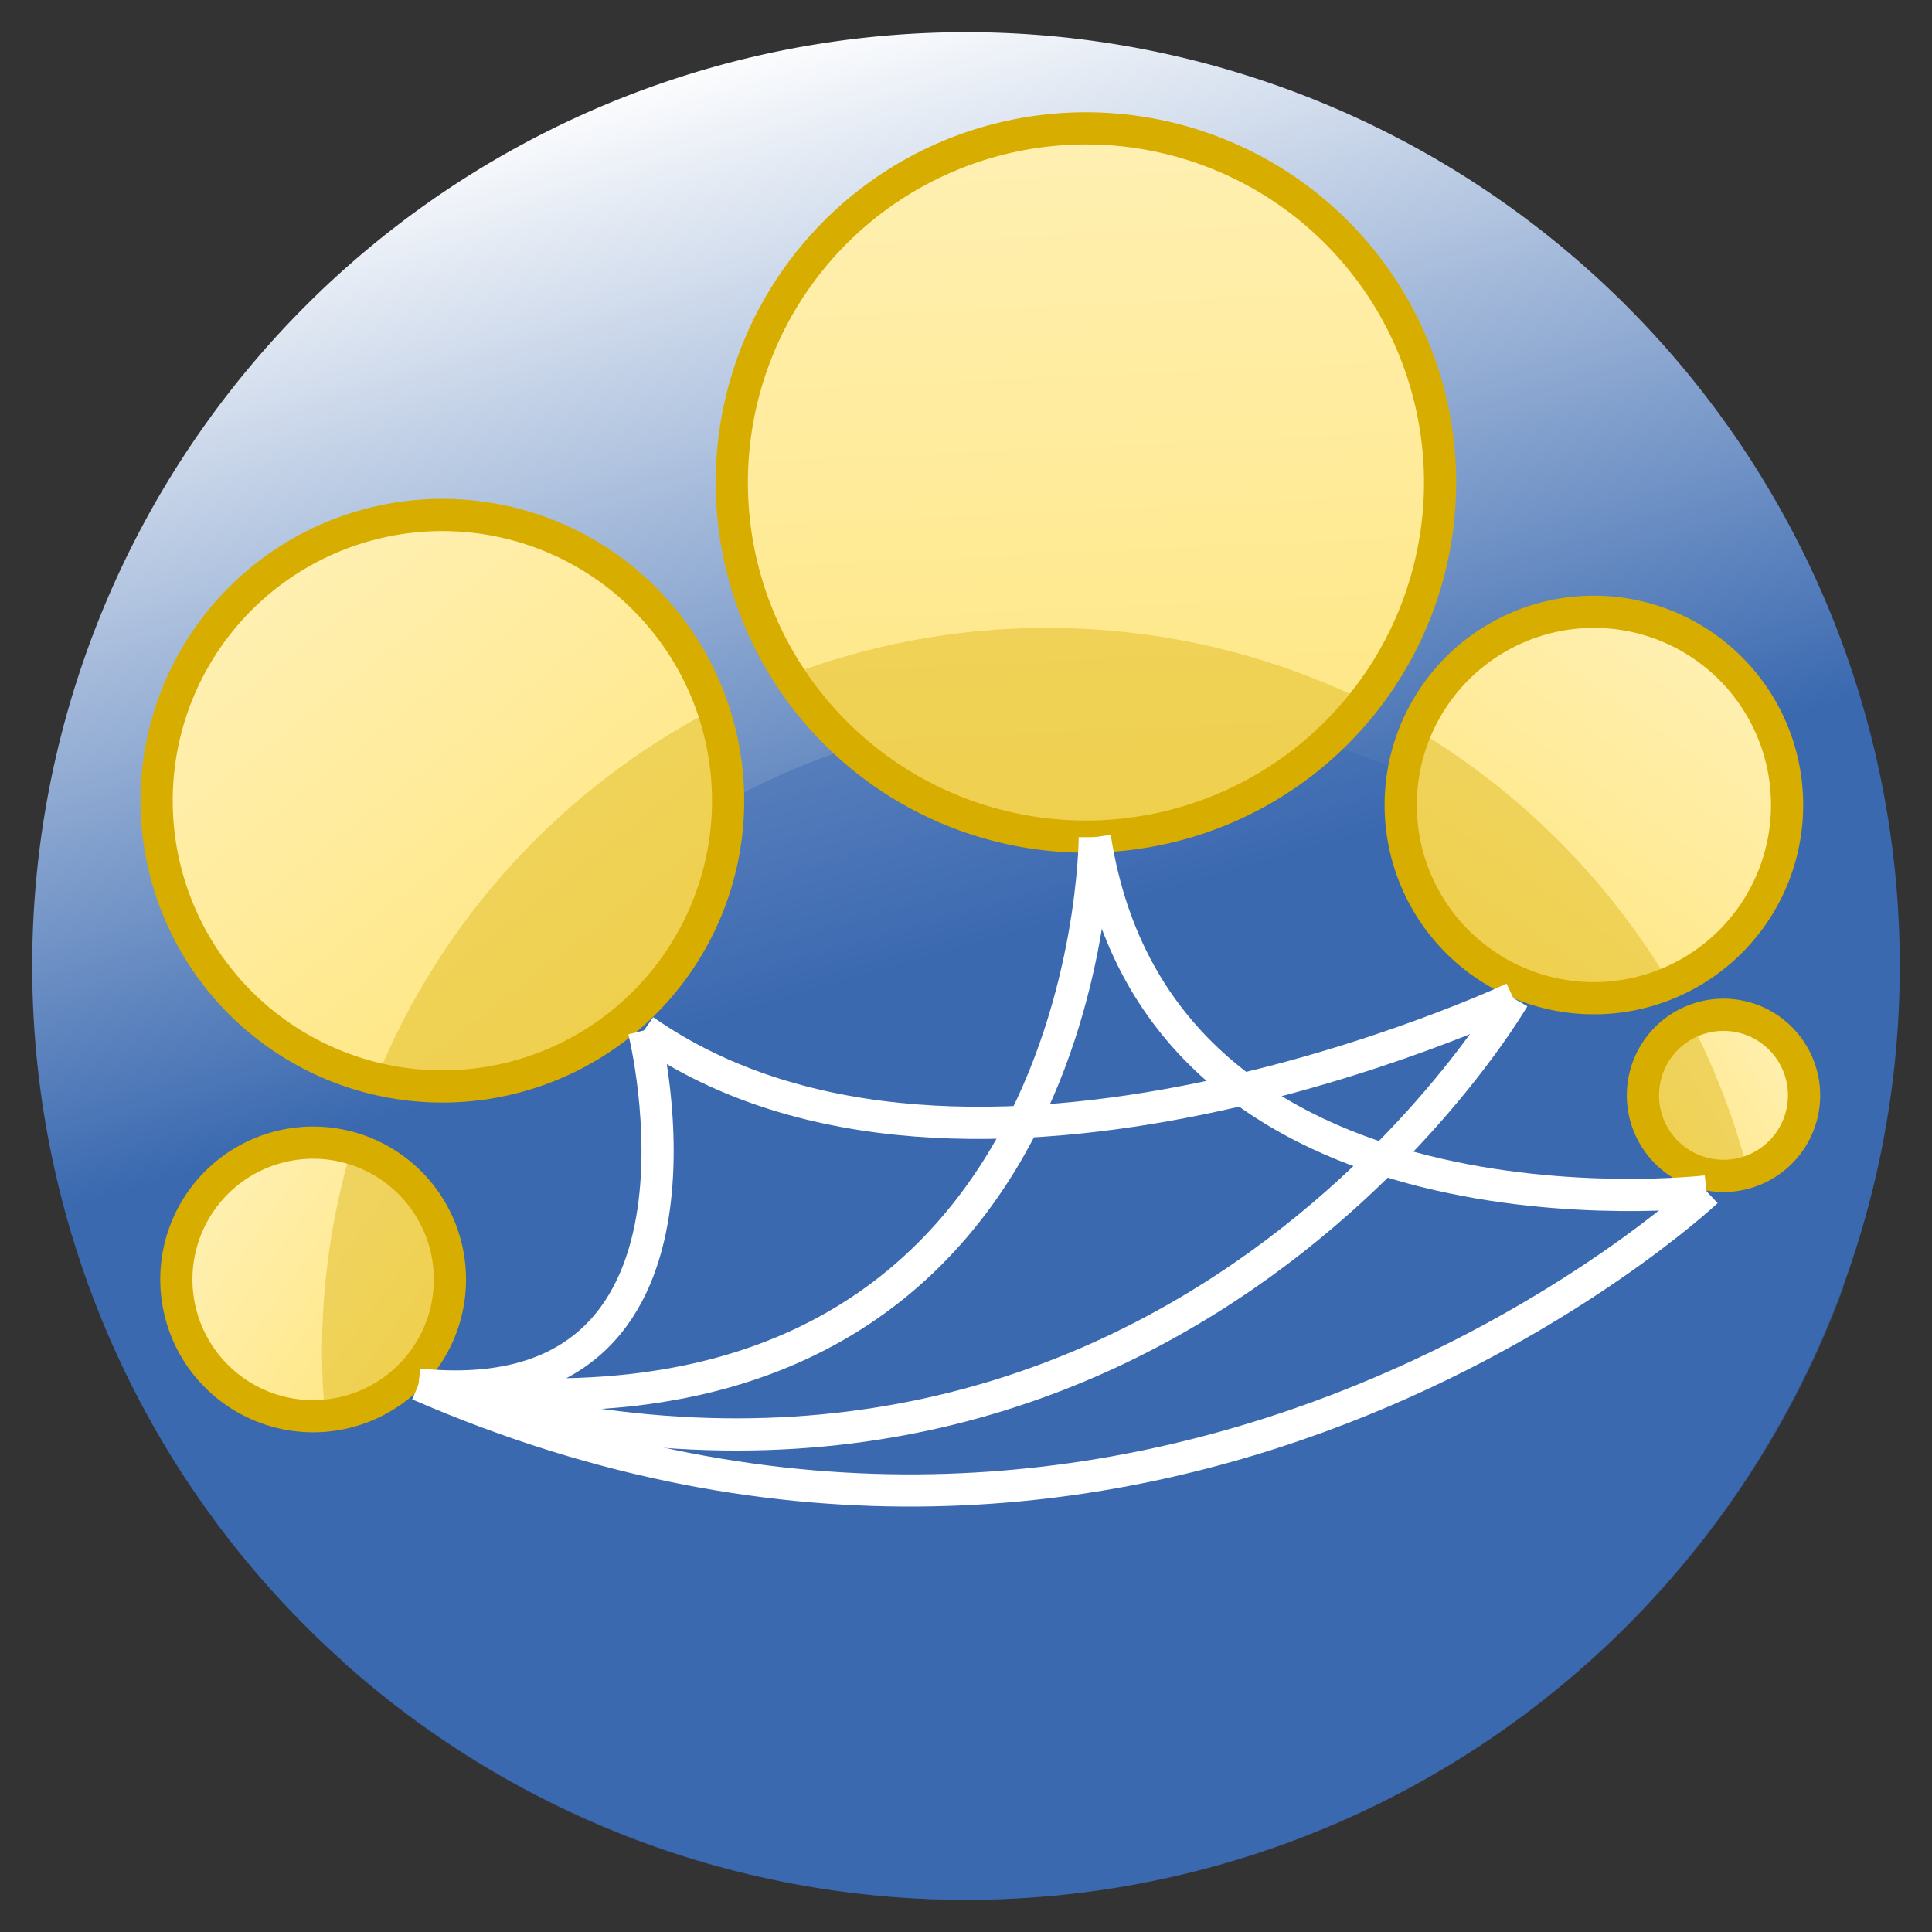 <?xml version="1.0" encoding="UTF-8" standalone="no"?>
<!-- Created with Inkscape (http://www.inkscape.org/) -->

<svg
   xmlns:dc="http://purl.org/dc/elements/1.1/"
   xmlns:cc="http://creativecommons.org/ns#"
   xmlns:rdf="http://www.w3.org/1999/02/22-rdf-syntax-ns#"
   xmlns:svg="http://www.w3.org/2000/svg"
   xmlns="http://www.w3.org/2000/svg"
   xmlns:xlink="http://www.w3.org/1999/xlink"
   xmlns:sodipodi="http://sodipodi.sourceforge.net/DTD/sodipodi-0.dtd"
   xmlns:inkscape="http://www.inkscape.org/namespaces/inkscape"
   width="60"
   height="60"
   id="svg2"
   version="1.1"
   inkscape:version="0.48.3.1 r9886"
   sodipodi:docname="scalable.svg"
   inkscape:export-filename="/home/gsavaton/Travail/Projets-Externes/Automata.git/icons/60.png"
   inkscape:export-xdpi="90"
   inkscape:export-ydpi="90">
  <rect width="100%" height="100%" fill="#333333" stroke="none"/>
  <defs
     id="defs4">
    <linearGradient
       id="linearGradient3822">
      <stop
         style="stop-color:#fff0b3;stop-opacity:1;"
         offset="0"
         id="stop3824" />
      <stop
         style="stop-color:#ffe680;stop-opacity:1;"
         offset="1"
         id="stop3826" />
    </linearGradient>
    <linearGradient
       id="linearGradient3773">
      <stop
         style="stop-color:#3a69b0;stop-opacity:1;"
         offset="0"
         id="stop3775" />
      <stop
         style="stop-color:#ffffff;stop-opacity:1;"
         offset="1"
         id="stop3777" />
    </linearGradient>
    <linearGradient
       inkscape:collect="always"
       xlink:href="#linearGradient3773"
       id="linearGradient3779"
       x1="32"
       y1="29"
       x2="24"
       y2="1"
       gradientUnits="userSpaceOnUse" />
    <linearGradient
       inkscape:collect="always"
       xlink:href="#linearGradient3773"
       id="linearGradient3785"
       gradientUnits="userSpaceOnUse"
       x1="32"
       y1="29"
       x2="24"
       y2="1" />
    <linearGradient
       inkscape:collect="always"
       xlink:href="#linearGradient3822"
       id="linearGradient3828"
       x1="81"
       y1="46.6"
       x2="69"
       y2="53.8"
       gradientUnits="userSpaceOnUse" />
    <linearGradient
       inkscape:collect="always"
       xlink:href="#linearGradient3822"
       id="linearGradient3830"
       x1="78.5"
       y1="44"
       x2="71.5"
       y2="54"
       gradientUnits="userSpaceOnUse" />
    <linearGradient
       inkscape:collect="always"
       xlink:href="#linearGradient3822"
       id="linearGradient3832"
       x1="74.591"
       y1="43"
       x2="75.136"
       y2="55"
       gradientUnits="userSpaceOnUse" />
    <linearGradient
       inkscape:collect="always"
       xlink:href="#linearGradient3822"
       id="linearGradient3834"
       x1="71.789"
       y1="43.676"
       x2="79.225"
       y2="53.141"
       gradientUnits="userSpaceOnUse" />
    <linearGradient
       inkscape:collect="always"
       xlink:href="#linearGradient3822"
       id="linearGradient3836"
       x1="71.118"
       y1="43.706"
       x2="81"
       y2="50.765"
       gradientUnits="userSpaceOnUse" />
  </defs>
  <sodipodi:namedview
     id="base"
     pagecolor="#ffffff"
     bordercolor="#666666"
     borderopacity="1.0"
     inkscape:pageopacity="0.0"
     inkscape:pageshadow="2"
     inkscape:zoom="5.6568542"
     inkscape:cx="20.239624"
     inkscape:cy="33.534126"
     inkscape:document-units="px"
     inkscape:current-layer="layer1"
     showgrid="true"
     inkscape:window-width="1600"
     inkscape:window-height="878"
     inkscape:window-x="1366"
     inkscape:window-y="0"
     inkscape:window-maximized="1">
    <inkscape:grid
       type="xygrid"
       id="grid2985"
       units="px"
       empspacing="5"
       visible="true"
       enabled="true"
       snapvisiblegridlinesonly="true"
       spacingx="1px"
       spacingy="1px" />
  </sodipodi:namedview>
  <g
     inkscape:label="Calque 1"
     inkscape:groupmode="layer"
     id="layer1"
     transform="translate(0,-992.362)">
    <path
       sodipodi:type="arc"
       style="fill:url(#linearGradient3779);fill-opacity:1;stroke:none"
       id="path2987"
       sodipodi:cx="30"
       sodipodi:cy="30"
       sodipodi:rx="29"
       sodipodi:ry="29"
       d="M 59,30 A 29,29 0 1 1 1,30 29,29 0 1 1 59,30 z"
       transform="translate(0,992.362)" />
    <path
       style="fill:#3b68b1;fill-opacity:0.424;stroke:none"
       d="M 34 22 C 20.745 22 10 32.745 10 46 C 10 47.936 10.224 49.822 10.656 51.625 C 15.787 56.218 22.571 59 30 59 C 42.502 59 53.177 51.09 57.25 40 C 57.253 39.991 57.247 39.978 57.25 39.969 C 54.576 29.631 45.173 22 34 22 z "
       transform="translate(0,992.362)"
       id="path3769" />
    <path
       sodipodi:type="arc"
       style="fill:url(#linearGradient3832);fill-opacity:1;stroke:#d7ad00;stroke-width:0.545;stroke-opacity:1"
       id="path3759"
       sodipodi:cx="75"
       sodipodi:cy="49"
       sodipodi:rx="6"
       sodipodi:ry="6"
       d="m 81,49 a 6,6 0 1 1 -12,0 6,6 0 1 1 12,0 z"
       transform="matrix(1.833,0,0,1.833,-103.75,917.529)" />
    <path
       transform="matrix(1.479,0,0,1.479,-97.187,944.758)"
       d="m 81,49 a 6,6 0 1 1 -12,0 6,6 0 1 1 12,0 z"
       sodipodi:ry="6"
       sodipodi:rx="6"
       sodipodi:cy="49"
       sodipodi:cx="75"
       id="path3761"
       style="fill:url(#linearGradient3834);fill-opacity:1;stroke:#d7ad00;stroke-width:0.676;stroke-opacity:1"
       sodipodi:type="arc" />
    <path
       sodipodi:type="arc"
       style="fill:url(#linearGradient3836);fill-opacity:1;stroke:#d7ad00;stroke-width:1.412;stroke-opacity:1"
       id="path3763"
       sodipodi:cx="75"
       sodipodi:cy="49"
       sodipodi:rx="6"
       sodipodi:ry="6"
       d="m 81,49 a 6,6 0 1 1 -12,0 6,6 0 1 1 12,0 z"
       transform="matrix(0.708,0,0,0.708,-43.375,997.404)" />
    <path
       transform="translate(-25.5,968.362)"
       d="m 81,49 a 6,6 0 1 1 -12,0 6,6 0 1 1 12,0 z"
       sodipodi:ry="6"
       sodipodi:rx="6"
       sodipodi:cy="49"
       sodipodi:cx="75"
       id="path3765"
       style="fill:url(#linearGradient3830);fill-opacity:1;stroke:#d7ad00;stroke-width:1;stroke-opacity:1"
       sodipodi:type="arc" />
    <path
       sodipodi:type="arc"
       style="fill:url(#linearGradient3828);fill-opacity:1;stroke:#d7ad00;stroke-width:2.4;stroke-opacity:1"
       id="path3767"
       sodipodi:cx="75"
       sodipodi:cy="49"
       sodipodi:rx="6"
       sodipodi:ry="6"
       d="m 81,49 a 6,6 0 1 1 -12,0 6,6 0 1 1 12,0 z"
       transform="matrix(0.417,0,0,0.417,22.25,1005.946)" />
    <path
       style="fill:#d7ad00;fill-opacity:0.393;stroke:none;stroke-width:1;stroke-opacity:1"
       d="M 10.906 35.688 C 10.321 37.692 10 39.807 10 42 C 10 42.661 10.038 43.322 10.094 43.969 C 12.275 43.789 14 41.978 14 39.75 C 14 37.809 12.684 36.196 10.906 35.688 z "
       transform="translate(0,992.362)"
       id="path3797" />
    <path
       style="fill:#d7ad00;fill-opacity:0.393;stroke:none;stroke-width:1;stroke-opacity:1"
       d="M 22.156 22.031 C 17.44 24.481 13.712 28.547 11.688 33.5 C 12.353 33.659 13.036 33.75 13.75 33.75 C 18.652 33.75 22.625 29.777 22.625 24.875 C 22.625 23.878 22.46 22.926 22.156 22.031 z "
       transform="translate(0,992.362)"
       id="path3802" />
    <path
       style="fill:#d7ad00;fill-opacity:0.393;stroke:none;stroke-width:1;stroke-opacity:1"
       d="M 32.5 19.5 C 29.686 19.5 26.983 20.025 24.5 20.969 C 26.459 23.999 29.873 26 33.75 26 C 37.264 26 40.392 24.347 42.406 21.781 C 39.417 20.313 36.055 19.5 32.5 19.5 z "
       transform="translate(0,992.362)"
       id="path3807" />
    <path
       style="fill:#d7ad00;fill-opacity:0.393;stroke:none;stroke-width:1;stroke-opacity:1"
       d="M 43.969 22.656 C 43.665 23.374 43.5 24.172 43.5 25 C 43.5 28.314 46.186 31 49.5 31 C 50.328 31 51.126 30.835 51.844 30.531 C 49.921 27.299 47.201 24.579 43.969 22.656 z "
       transform="translate(0,992.362)"
       id="path3812" />
    <path
       style="fill:#d7ad00;fill-opacity:0.393;stroke:none;stroke-width:1;stroke-opacity:1"
       d="M 52.5 31.719 C 51.623 32.107 51 32.979 51 34 C 51 35.381 52.119 36.5 53.5 36.5 C 53.775 36.5 54.034 36.457 54.281 36.375 C 53.86 34.739 53.257 33.189 52.5 31.719 z "
       transform="translate(0,992.362)"
       id="path3817" />
    <path
       style="fill:none;stroke:#ffffff;stroke-width:1px;stroke-linecap:butt;stroke-linejoin:miter;stroke-opacity:1"
       d="M 13,43 C 36,53 53,37 53,37"
       id="path3838"
       inkscape:connector-curvature="0"
       transform="translate(0,992.362)"
       sodipodi:nodetypes="cc" />
    <path
       sodipodi:nodetypes="cc"
       transform="translate(0,992.362)"
       inkscape:connector-curvature="0"
       id="path3840"
       d="M 13,43 C 36,50 47,31 47,31"
       style="fill:none;stroke:#ffffff;stroke-width:1px;stroke-linecap:butt;stroke-linejoin:miter;stroke-opacity:1" />
    <path
       style="fill:none;stroke:#ffffff;stroke-width:1px;stroke-linecap:butt;stroke-linejoin:miter;stroke-opacity:1"
       d="M 13,43 C 34,46 34,26 34,26"
       id="path3842"
       inkscape:connector-curvature="0"
       transform="translate(0,992.362)"
       sodipodi:nodetypes="cc" />
    <path
       sodipodi:nodetypes="cc"
       transform="translate(0,992.362)"
       inkscape:connector-curvature="0"
       id="path3844"
       d="m 13,43 c 10,1 7,-11 7,-11"
       style="fill:none;stroke:#ffffff;stroke-width:1px;stroke-linecap:butt;stroke-linejoin:miter;stroke-opacity:1" />
    <path
       style="fill:none;stroke:#ffffff;stroke-width:1px;stroke-linecap:butt;stroke-linejoin:miter;stroke-opacity:1"
       d="m 20,1024.362 c 10,7 27,-1 27,-1"
       id="path3846"
       inkscape:connector-curvature="0"
       sodipodi:nodetypes="cc" />
    <path
       sodipodi:nodetypes="cc"
       inkscape:connector-curvature="0"
       id="path3848"
       d="m 34,1018.362 c 2,13 19,11 19,11"
       style="fill:none;stroke:#ffffff;stroke-width:1px;stroke-linecap:butt;stroke-linejoin:miter;stroke-opacity:1" />
  </g>
</svg>
